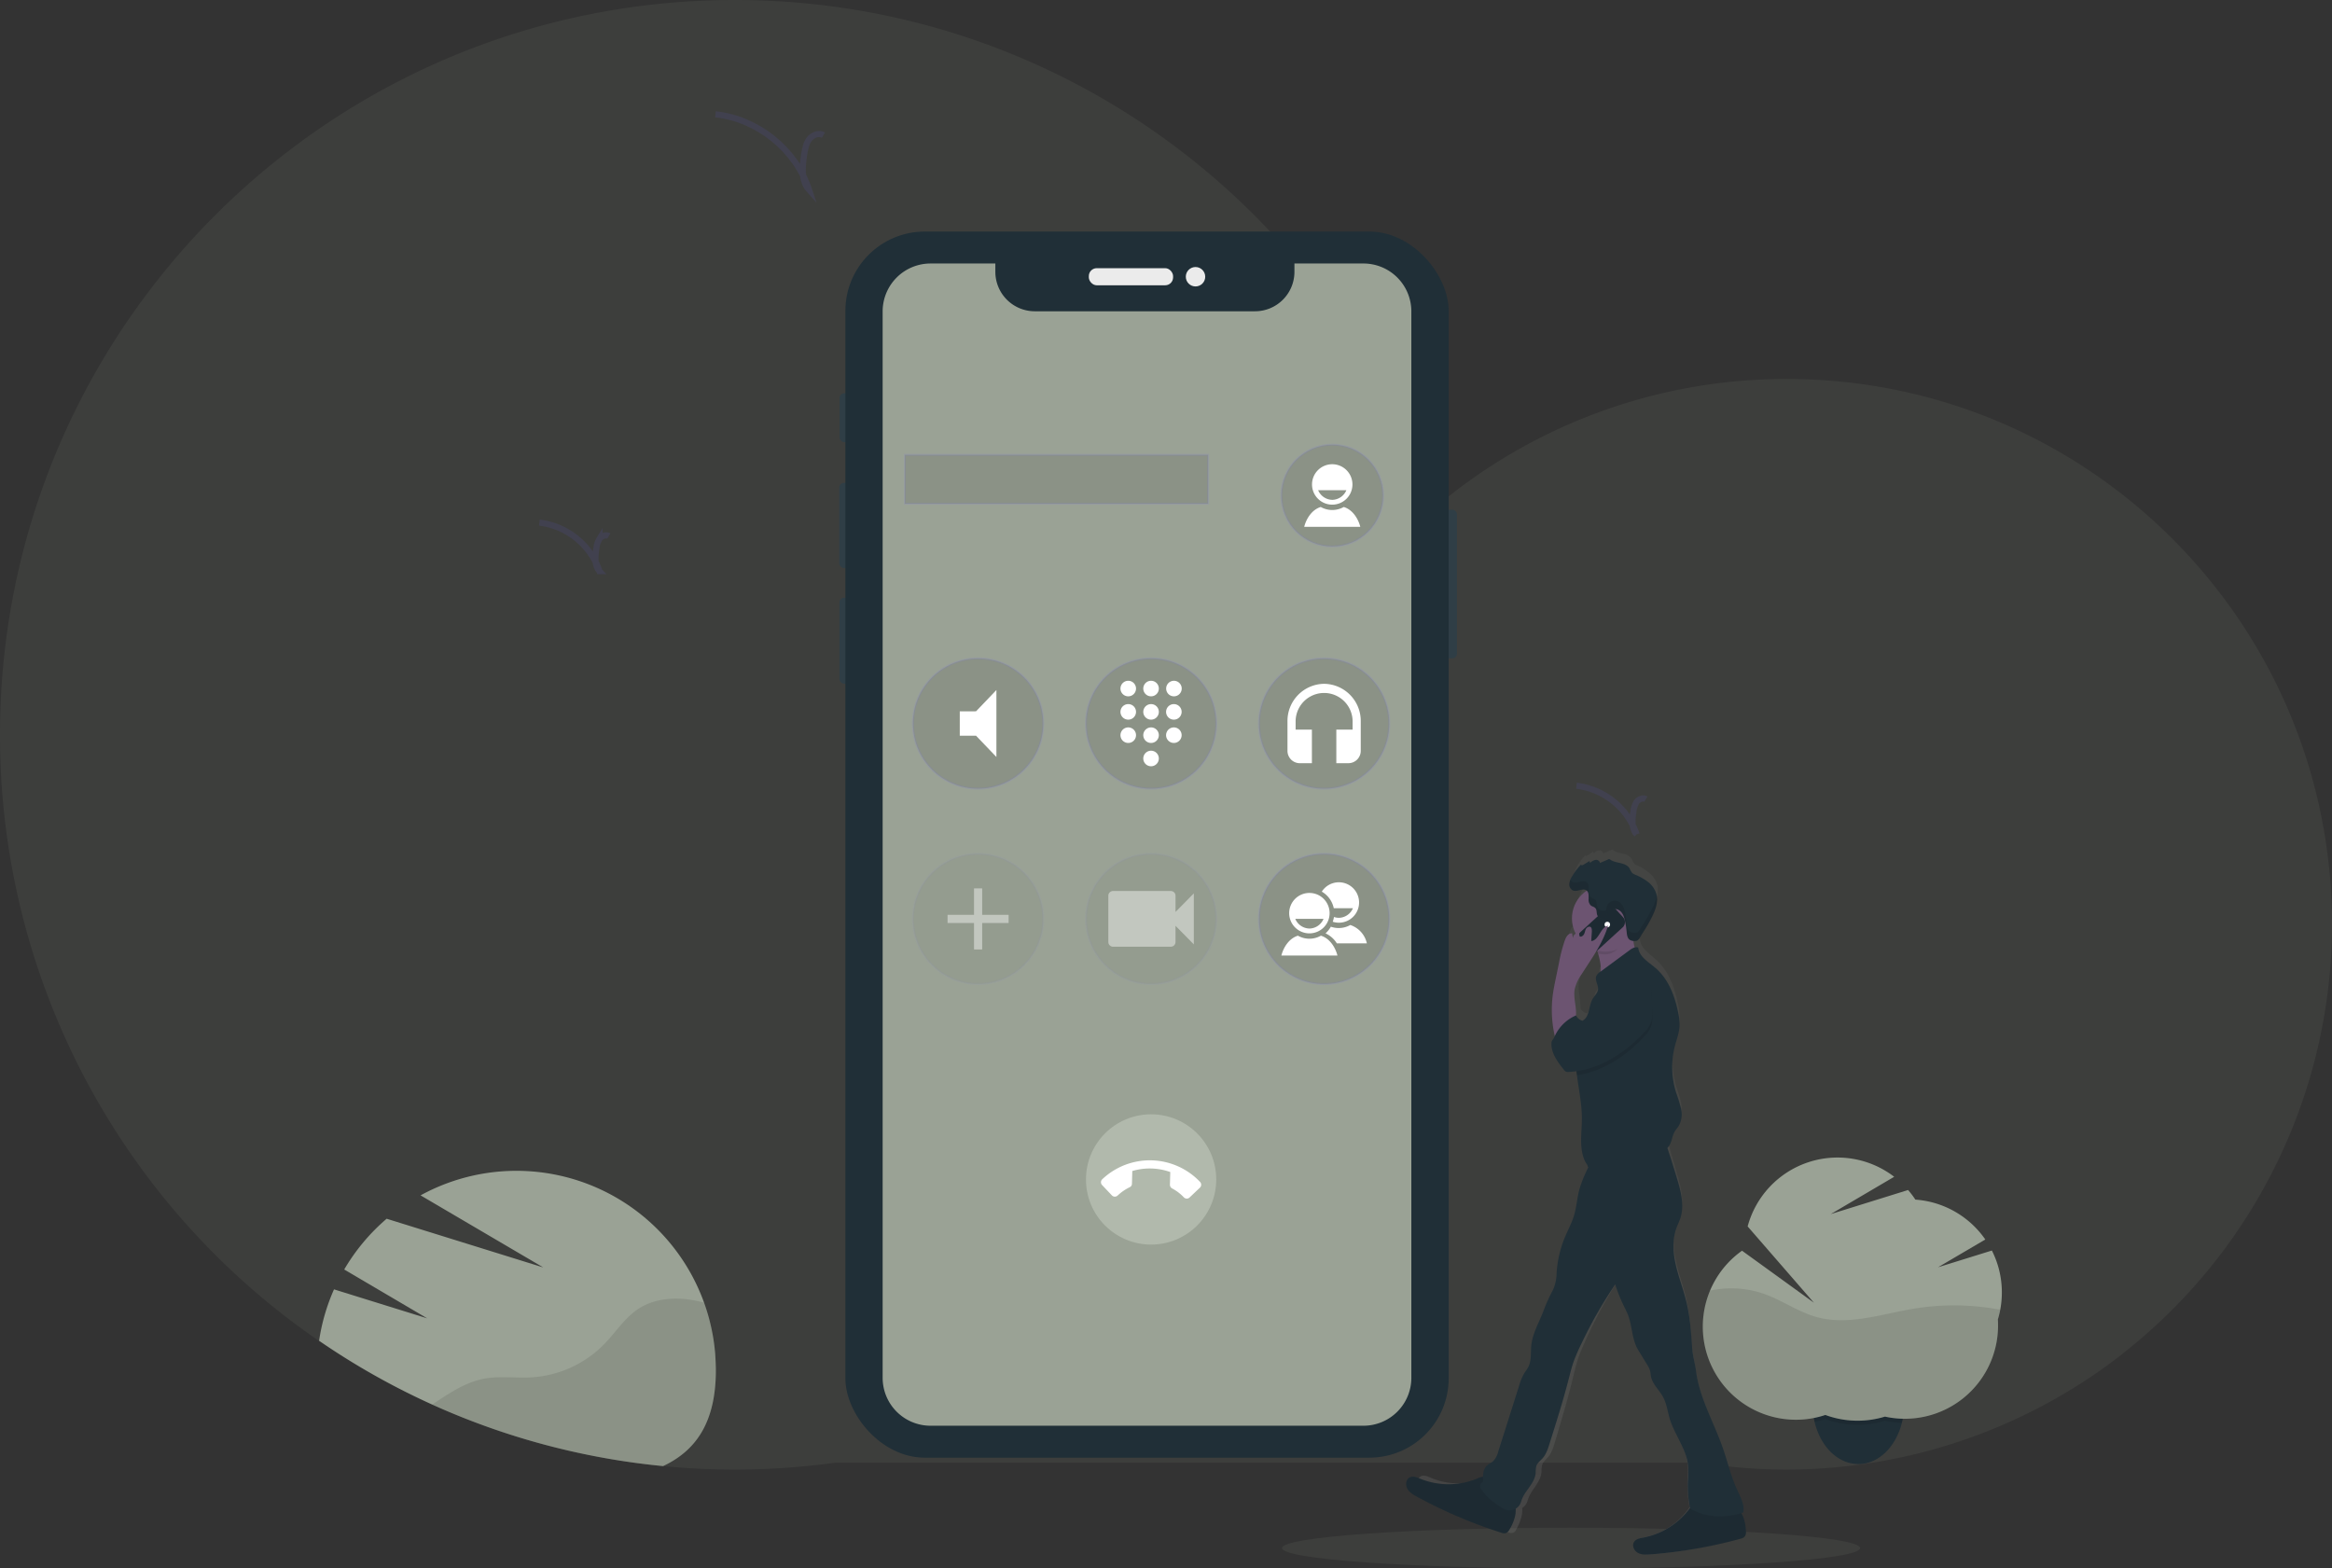<svg xmlns="http://www.w3.org/2000/svg" width="1145.7" height="770.58" viewBox="0 0 1145.7 770.58" id="svgid1" repair="1" xmlns:xlink="http://www.w3.org/1999/xlink"><rect x="0" y="0" width="1145.7" height="770.58" fill="#333333" stroke="none"/><defs><linearGradient id="MTBteHkxNDAxMDAwMDAwMDAwMHh6czgxOQ" x1="736.47" y1="828.46" x2="736.47" y2="482.14" gradientTransform="matrix(-1 0 0 1 1540 0)" gradientUnits="userSpaceOnUse"><stop offset="0" stop-color="#808080" stop-opacity=".25"></stop><stop offset=".54" stop-color="#808080" stop-opacity=".12"></stop><stop offset="1" stop-color="#808080" stop-opacity=".1"></stop></linearGradient></defs><ellipse cx="771.85" cy="760.58" rx="142" ry="10" fill="rgb(154, 162, 149)" opacity=".1" coriginal="rgb(108,99,255)" colortype="12" awdzp="12" style="fill: rgb(154, 162, 149);"></ellipse><path d="M1172.85 518.81a268.06 268.06 0 0 1-310.49 264.52h-424.71a364.06 364.06 0 0 1-49.5 3.38q-17.83 0-35.23-1.7a360.62 360.62 0 0 1-325.77-359.3c0-199.38 161.63-361 361-361 160.57 0 296.63 104.84 343.52 249.8a266.84 266.84 0 0 1 173.33-63.6c147.91 0 267.85 119.94 267.85 267.9zM1069.94 729.88a268.31 268.31 0 0 1-207.58 53.45h-424.71a364.06 364.06 0 0 1-49.5 3.38q-17.83 0-35.23-1.7a361.17 361.17 0 0 1-309-250.21c34.58-73.89 123.42-126.47 227.58-126.47 101.5 0 188.5 49.94 224.81 120.87a301.82 301.82 0 0 1 54.19-4.87c105.2 0 194.77 53.67 228.59 128.67a295.63 295.63 0 0 1 86.41-12.71c85.8.04 161.21 35.71 204.44 89.59z" transform="translate(-27.15 -64.71)" fill="rgb(154, 162, 149)" opacity=".1" coriginal="rgb(108,99,255)" colortype="12" awdzp="12" style="fill: rgb(154, 162, 149);"></path><path d="M378.85 737.94c0 25.62-9.83 39.53-25.93 47.07a359.07 359.07 0 0 1-169-61.58 97.08 97.08 0 0 1 7.33-25.25l45.79 14.24-40.78-24a98.13 98.13 0 0 1 20.85-24.94l76.93 23.92-60.27-35.4a98 98 0 0 1 139.29 52.71l.21.6c.16.45.32.9.47 1.36q.81 2.39 1.49 4.83c.17.58.33 1.16.47 1.75s.29 1.12.42 1.68.24 1 .34 1.46c.07.3.14.6.2.9.11.48.21 1 .3 1.45.14.7.28 1.41.4 2.11s.25 1.46.36 2.19.24 1.62.34 2.44.18 1.46.25 2.19c0 .23.05.45.07.68.07.64.12 1.28.17 1.92a2.11 2.11 0 0 1 0 .25q.09 1.2.15 2.4t.09 2.34a1.69 1.69 0 0 1 0 .23c.05.8.06 1.62.06 2.45z" transform="translate(-27.15 -64.71)" fill="rgb(154, 162, 149)" coriginal="rgb(108,99,255)" colortype="12" awdzp="12" style="fill: rgb(154, 162, 149);"></path><path d="M378.85 737.94c0 25.62-9.83 39.53-25.93 47.07a358.43 358.43 0 0 1-113.44-30.24l1.64-1.09c7.41-4.91 15.07-9.93 23.79-11.6 7.67-1.47 15.58-.23 23.37-.67a54.67 54.67 0 0 0 35.81-16.41c5.57-5.76 10-12.83 16.65-17.23 7.22-4.74 16.38-5.76 24.94-4.58a66.11 66.11 0 0 1 7.38 1.51l.21.6c.16.45.32.9.47 1.36q.81 2.39 1.49 4.83c.17.58.33 1.16.47 1.75s.29 1.12.42 1.68.24 1 .34 1.46c.07.3.14.6.2.9.11.48.21 1 .3 1.45.14.7.28 1.41.4 2.11s.25 1.46.36 2.19.24 1.62.34 2.44.18 1.46.25 2.19c0 .23.05.45.07.68.07.64.12 1.28.17 1.92a2.11 2.11 0 0 1 0 .25q.09 1.2.15 2.4t.09 2.34a1.69 1.69 0 0 1 0 .23c.05.81.06 1.63.06 2.46z" transform="translate(-27.15 -64.71)" opacity=".1"></path><path d="M962.65 754.57a37 37 0 0 1-.8 7.76c-.1.48-.21.95-.32 1.41-2.84 11.39-10.85 19.72-20.41 20.25h-1c-10.11 0-18.66-8.72-21.48-20.73-.08-.32-.15-.64-.22-1a37 37 0 0 1-.8-7.76c0-16.27 10.07-29.45 22.5-29.45s22.53 13.25 22.53 29.52z" transform="translate(-27.15 -64.71)" fill="rgb(32, 47, 55)" coriginal="rgb(63,61,86)" colortype="30" awdzp="30" style="fill: rgb(32, 47, 55);"></path><path d="M962.65 754.57a37 37 0 0 1-.8 7.76c-.1.48-.21.95-.32 1.41h-1a45.76 45.76 0 0 1-7.36-1 44.92 44.92 0 0 1-6.56 1.5 45.87 45.87 0 0 1-5.14.48h-1.74a46.41 46.41 0 0 1-6.16-.41 45.17 45.17 0 0 1-9.67-2.4 45.56 45.56 0 0 1-5.22 1.4c-.08-.32-.15-.64-.22-1a37 37 0 0 1-.8-7.76c0-16.27 10.07-29.45 22.5-29.45s22.49 13.2 22.49 29.47z" transform="translate(-27.15 -64.71)" opacity=".1"></path><path d="M1010.65 699.71a45.54 45.54 0 0 0-4.9-20.61l-26.46 8.23 23.23-13.65a45.71 45.71 0 0 0-34.36-19.59 45.65 45.65 0 0 0-3.57-4.72l-38 11.83 31.17-18.33a45.73 45.73 0 0 0-72 24.39l32.55 37.47-35.31-25.54a45.74 45.74 0 0 0 40.93 80.7 45.92 45.92 0 0 0 29.28.81 45.78 45.78 0 0 0 55.57-44.7c0-1 0-2-.1-3a45.63 45.63 0 0 0 1.97-13.29z" transform="translate(-27.15 -64.71)" fill="rgb(154, 162, 149)" coriginal="rgb(108,99,255)" colortype="12" awdzp="12" style="fill: rgb(154, 162, 149);"></path><path d="M1009.86 708.19a121.9 121.9 0 0 0-42.34-.54c-15.89 2.63-32.13 8.41-47.67 4.19-9.12-2.48-17-8.22-25.91-11.41a49.18 49.18 0 0 0-26.75-1.6 45.76 45.76 0 0 0 56.69 61.06 45.92 45.92 0 0 0 29.28.81 45.78 45.78 0 0 0 55.62-44.7c0-1 0-2-.1-3a45.19 45.19 0 0 0 1.18-4.81z" transform="translate(-27.15 -64.71)" opacity=".1"></path><rect x="706.95" y="250.42" width="8.86" height="73.02" rx="2.29" fill="rgb(47, 62, 70)" coriginal="rgb(58,55,104)" colortype="27" awdzp="27" style="fill: rgb(47, 62, 70);"></rect><rect x="412.51" y="193.21" width="4.97" height="24.04" rx="2.29" fill="rgb(47, 62, 70)" coriginal="rgb(58,55,104)" colortype="27" awdzp="27" style="fill: rgb(47, 62, 70);"></rect><rect x="412.33" y="237.23" width="5.6" height="41.84" rx="2.29" fill="rgb(47, 62, 70)" coriginal="rgb(58,55,104)" colortype="27" awdzp="27" style="fill: rgb(47, 62, 70);"></rect><rect x="412.42" y="293.71" width="5.33" height="42.2" rx="2.29" fill="rgb(47, 62, 70)" coriginal="rgb(58,55,104)" colortype="27" awdzp="27" style="fill: rgb(47, 62, 70);"></rect><rect x="415.33" y="113.77" width="296.4" height="602.39" rx="38.99" fill="rgb(32, 47, 55)" coriginal="rgb(63,61,86)" colortype="30" awdzp="30" style="fill: rgb(32, 47, 55);"></rect><rect x="534.94" y="131.76" width="41.39" height="8.4" rx="3.87" fill="rgb(235, 235, 235)" coriginal="rgb(230,232,236)" colortype="4" awdzp="4" style="fill: rgb(235, 235, 235);"></rect><circle cx="587.35" cy="135.96" r="4.77" fill="rgb(235, 235, 235)" coriginal="rgb(230,232,236)" colortype="4" awdzp="4" style="fill: rgb(235, 235, 235);"></circle><path d="M697 194.17h-33.9v4.09a19.38 19.38 0 0 1-19.38 19.38h-108.18a19.38 19.38 0 0 1-19.38-19.38v-4.09h-31.84a23.53 23.53 0 0 0-23.53 23.54v523.93a23.53 23.53 0 0 0 23.53 23.54h212.68a23.54 23.54 0 0 0 23.54-23.54v-523.93a23.54 23.54 0 0 0-23.54-23.54z" transform="translate(-27.15 -64.71)" fill="rgb(154, 162, 149)" coriginal="rgb(108,99,255)" colortype="12" awdzp="12" style="fill: rgb(154, 162, 149);"></path><path stroke="#6c63ff" stroke-miterlimit="10" opacity=".1" d="M444.53 223.47h149v24h-149z"></path><circle cx="480.53" cy="355.47" r="32" stroke="#6c63ff" stroke-miterlimit="10" opacity=".1"></circle><path d="M471.53 349.47v12h8l10 10.45v-32.91l-10 10.46z" fill="rgb(255, 255, 255)" coriginal="rgb(255,255,255)" colortype="0" awdzp="0" style="fill: rgb(255, 255, 255);"></path><circle cx="565.53" cy="355.47" r="32" stroke="#6c63ff" stroke-miterlimit="10" opacity=".1"></circle><path d="M592.68 433.54a3.82 3.82 0 1 0 3.8 3.82 3.82 3.82 0 0 0-3.8-3.82zm-11.2-34.36a3.82 3.82 0 1 0 3.79 3.82 3.82 3.82 0 0 0-3.79-3.82zm0 11.46a3.82 3.82 0 1 0 3.79 3.81 3.81 3.81 0 0 0-3.79-3.81zm0 11.45a3.82 3.82 0 1 0 3.79 3.82 3.82 3.82 0 0 0-3.79-3.82zm22.4-15.27a3.82 3.82 0 1 0-3.8-3.82 3.81 3.81 0 0 0 3.8 3.82zm-11.2 15.27a3.82 3.82 0 1 0 3.8 3.82 3.82 3.82 0 0 0-3.8-3.82zm11.2 0a3.82 3.82 0 1 0 3.8 3.82 3.82 3.82 0 0 0-3.8-3.82zm0-11.45a3.82 3.82 0 1 0 3.8 3.81 3.81 3.81 0 0 0-3.8-3.81zm-11.2 0a3.82 3.82 0 1 0 3.8 3.81 3.81 3.81 0 0 0-3.8-3.81zm0-11.46a3.82 3.82 0 1 0 3.8 3.82 3.82 3.82 0 0 0-3.8-3.82z" transform="translate(-27.15 -64.71)" fill="rgb(255, 255, 255)" coriginal="rgb(255,255,255)" colortype="0" awdzp="0" style="fill: rgb(255, 255, 255);"></path><g opacity=".4"><circle cx="480.53" cy="451.47" r="32" stroke="#6c63ff" stroke-miterlimit="10" opacity=".1"></circle><path d="M495.53 453.47h-13v13h-4v-13h-13v-4h13v-13h4v13h13z" fill="rgb(255, 255, 255)" coriginal="rgb(255,255,255)" colortype="0" awdzp="0" style="fill: rgb(255, 255, 255);"></path></g><circle cx="650.53" cy="355.47" r="32" stroke="#6c63ff" stroke-miterlimit="10" opacity=".1"></circle><path d="M677.68 400.67a18.24 18.24 0 0 0-18 18.48v14.37a6.08 6.08 0 0 0 6 6.16h6v-16.51h-8v-4a14 14 0 1 1 28 0v4h-8v16.5h6a6.07 6.07 0 0 0 6-6.16v-14.36a18.24 18.24 0 0 0-18-18.48z" transform="translate(-27.15 -64.71)" fill="rgb(255, 255, 255)" coriginal="rgb(255,255,255)" colortype="0" awdzp="0" style="fill: rgb(255, 255, 255);"></path><g opacity=".4"><circle cx="565.53" cy="451.47" r="32" stroke="#6c63ff" stroke-miterlimit="10" opacity=".1"></circle><path d="M604.68 512.75v-8a2.31 2.31 0 0 0-2.34-2.28h-28.34a2.31 2.31 0 0 0-2.33 2.28v22.81a2.32 2.32 0 0 0 2.33 2.28h28.33a2.32 2.32 0 0 0 2.34-2.28v-8l9 9.12v-25.05z" transform="translate(-27.15 -64.71)" fill="rgb(255, 255, 255)" coriginal="rgb(255,255,255)" colortype="0" awdzp="0" style="fill: rgb(255, 255, 255);"></path></g><circle cx="650.53" cy="451.47" r="32" stroke="#6c63ff" stroke-miterlimit="10" opacity=".1"></circle><path d="M676.1 524.42a11.44 11.44 0 0 1-11.29 0c-4.42 1.35-7.13 5.82-8.13 9.75h27.55c-1-3.93-3.7-8.4-8.13-9.75zm-5.64-21a9.93 9.93 0 1 0 9.92 9.92 9.92 9.92 0 0 0-9.92-9.92zm0 17.48a7.66 7.66 0 0 1-6.94-4.74h13.87a7.66 7.66 0 0 1-6.93 4.75zM683.92 528.17h14.76a12.28 12.28 0 0 0-8.13-9 11.47 11.47 0 0 1-5.65 1.49 11.25 11.25 0 0 1-3.9-.66 13.47 13.47 0 0 1-2.62 3.28 12.77 12.77 0 0 1 5.54 4.89zm-1.5-17.25h9.42a7.66 7.66 0 0 1-6.94 4.72 7.26 7.26 0 0 1-2.38-.42 12 12 0 0 1-.61 2.35 9.93 9.93 0 1 0 3-19.39 9.94 9.94 0 0 0-8.37 4.6 12.25 12.25 0 0 1 5.88 8.14z" transform="translate(-27.15 -64.71)" fill="rgb(255, 255, 255)" coriginal="rgb(255,255,255)" colortype="0" awdzp="0" style="fill: rgb(255, 255, 255);"></path><circle cx="565.53" cy="579.47" r="32" fill="rgb(177, 185, 172)" coriginal="rgb(255,111,97)" colortype="11" awdzp="11" style="fill: rgb(177, 185, 172);"></circle><path d="M576.25 652.08a23.61 23.61 0 0 1 5.91-4.08 1.87 1.87 0 0 0 1.11-1.74l.17-6.22a30.06 30.06 0 0 1 18.66.5l-.17 6.22a2.07 2.07 0 0 0 1 1.8 21.9 21.9 0 0 1 5.82 4.4 2 2 0 0 0 2.83.08l5.08-4.82a2 2 0 0 0 .08-2.82 34 34 0 0 0-48.07-1.3 2 2 0 0 0-.07 2.83l4.81 5.08a2 2 0 0 0 2.83.07z" transform="translate(-27.15 -64.71)" fill="rgb(255, 255, 255)" coriginal="rgb(255,255,255)" colortype="0" awdzp="0" style="fill: rgb(255, 255, 255);"></path><circle cx="654.53" cy="243.47" r="25" stroke="#6c63ff" stroke-miterlimit="10" opacity=".1"></circle><path d="M687.33 313.79a11.46 11.46 0 0 1-11.3 0c-4.42 1.35-7.13 5.82-8.13 9.76h27.56c-1-3.94-3.71-8.41-8.13-9.76zm-5.65-21a9.93 9.93 0 1 0 9.92 9.93 9.94 9.94 0 0 0-9.92-9.93zm0 17.49a7.68 7.68 0 0 1-6.94-4.74h13.88a7.7 7.7 0 0 1-6.94 4.75z" transform="translate(-27.15 -64.71)" fill="rgb(255, 255, 255)" coriginal="rgb(255,255,255)" colortype="0" awdzp="0" style="fill: rgb(255, 255, 255);"></path><path d="M404.58 66.39c-2.33-1.35-5.48-.06-7.08 2.11s-2 5-2.45 7.63c-.89 5.91-1.54 12.7 2.45 17.16-6.52-19.77-25.27-34.92-46-37.13" stroke="#6c63ff" stroke-miterlimit="10" stroke-width="3" opacity=".1" fill="none"></path><path d="M835.76 457.35c-1.5-.87-3.52 0-4.55 1.36a10.83 10.83 0 0 0-1.58 4.9c-.57 3.81-1 8.17 1.58 11a35.86 35.86 0 0 0-29.55-23.87M326.26 328.07c-1.5-.86-3.52 0-4.55 1.36a10.83 10.83 0 0 0-1.58 4.91c-.57 3.8-1 8.16 1.58 11a35.88 35.88 0 0 0-29.55-23.87" transform="translate(-27.15 -64.71)" stroke="#6c63ff" stroke-miterlimit="10" stroke-width="3" opacity=".1" fill="none"></path><path d="M724 795.68c1 1.89 2.88 3.05 4.69 4.08a222.68 222.68 0 0 0 39.56 17.81 2.64 2.64 0 0 0 3.84-1.49c1.58-2.66 3.31-7 2.9-10.51a5.86 5.86 0 0 0 2.63-3.52 17.5 17.5 0 0 1 2.44-5c1.87-2.82 4.13-5.65 4.43-9.08a15.67 15.67 0 0 1 .35-3.64c.53-1.58 1.94-2.62 3-3.88 1.65-2 2.44-4.58 3.19-7.09 3.12-10.43 6.24-20.86 8.84-31.45.84-3.43 1.62-6.87 2.77-10.2 1-2.92 2.28-5.72 3.55-8.52a226.25 226.25 0 0 1 15.81-29.32 78.48 78.48 0 0 0 3.39 9.24c.68 1.55 1.41 3.08 2.1 4.63 2.61 5.84 2.14 13.34 5.35 18.83q2 3.38 3.94 6.75a13.59 13.59 0 0 1 1.69 3.57c.21.88.23 1.8.38 2.69.68 4 3.93 6.82 5.73 10.39 1.65 3.26 2 7 3 10.59 2.37 8.3 8.19 15.51 8.78 24.16a62.39 62.39 0 0 1-.17 7 59.36 59.36 0 0 0 .81 12.18 4.68 4.68 0 0 0 .32 1.18 35.34 35.34 0 0 1-22 14.86c-1.7.34-3.65.7-4.54 2.26-1.07 1.86.14 4.42 2 5.42s4 .9 6 .72a217.9 217.9 0 0 0 42.37-7.82 3.61 3.61 0 0 0 1.84-1 3.71 3.71 0 0 0 .61-2.49 21 21 0 0 0-2.2-9.31l1-.35c.56-4-1.5-7.87-3.1-11.58-2.78-6.47-4.3-13.46-6.5-20.19-4.24-13-11.09-25.13-12.74-38.73-.45-3.74-1.57-7.54-1.81-11.3-.48-7.66-1-15.36-2.67-22.82-1.4-6.14-3.61-12-5-18.21s-1.84-12.74.2-18.68c.58-1.7 1.36-3.31 1.89-5 2-6.61.09-13.77-1.85-20.41q-.92-3.15-1.82-6.28c-.81-2.75-1.61-5.51-2.49-8.24l.35-.35c1.76-2 1.74-5.06 3-7.45.62-1.23 1.56-2.24 2.22-3.44a12.6 12.6 0 0 0 .91-8.34c-.53-2.8-1.59-5.46-2.39-8.19a44.52 44.52 0 0 1-.48-23c.81-3.23 2-6.4 2.17-9.73a28.38 28.38 0 0 0-.61-6.63c-1.55-8.4-4.59-16.92-10.76-22.47-3.29-3-7.74-5.63-8.09-10.19a2.55 2.55 0 0 0-1.66-.06 17.84 17.84 0 0 1-.56-3.17h.05a4.09 4.09 0 0 0 .92 0 1.83 1.83 0 0 0 .74-.21 2.11 2.11 0 0 0 .36-.27 6.51 6.51 0 0 0 1-1.33l1.09-1.91s.81-1.3 1.2-2q1.75-3 3.25-6.1v-.08l.28-.58.12-.27.18-.41c0-.1.09-.21.13-.31l.16-.38.14-.33.14-.37a3.42 3.42 0 0 0 .13-.34l.13-.36.13-.35.11-.36.12-.36c0-.12.06-.23.1-.35l.1-.37.09-.35.09-.38c0-.11 0-.22.07-.34s0-.26.07-.39v-.33l.06-.39v-3.1a7.93 7.93 0 0 0-.23-1.16 11.93 11.93 0 0 0-3.92-5.93 24.55 24.55 0 0 0-6-3.61 4.38 4.38 0 0 1-1.42-.89 11.12 11.12 0 0 1-1.19-2.24c-.88-1.54-2.64-2.23-4.29-2.64s-3.42-.67-4.8-1.72a1.27 1.27 0 0 0-.42-.24 1.09 1.09 0 0 0-.61.13l-3.85 1.71a1.83 1.83 0 0 0-2.12-1.51 5.13 5.13 0 0 0-2.49 1.43.93.93 0 0 1-.23-.92l-3 2c-.37.24-1.05.3-1-.16a31.28 31.28 0 0 0-4.31 6 12.88 12.88 0 0 0-.94 2.07c0 .15-.09.3-.13.45a.29.29 0 0 0 0 .09l-.08.41a.5.5 0 0 0 0 .12v.52a5.49 5.49 0 0 0 0 .58 3.19 3.19 0 0 0 1.73 2.66 3.08 3.08 0 0 0 1.2.19 15.48 15.48 0 0 0 2.54-.52 5.86 5.86 0 0 1 .82-.14 2.56 2.56 0 0 1 .39 0 2.21 2.21 0 0 1 1.44.49l.06.06a16.83 16.83 0 0 0-7 13.79 17.34 17.34 0 0 0 1.76 7.64 2.43 2.43 0 0 0-1.25 2.26 7.68 7.68 0 0 1-.41-2.38c-1.64-.33-2.83 1.59-3.42 3.24a80.53 80.53 0 0 0-2.81 11.41c-.51 2.57-1 5.14-1.52 7.71s-1 5.33-1.38 8a61 61 0 0 0 .93 20.79l-.28.67c-.3.8-1.15 1.48-1.25 2.33-.54 5.09 2.68 9.68 5.72 13.67a3 3 0 0 0 1 1 2.7 2.7 0 0 0 1.41.18 36.07 36.07 0 0 0 3.62-.36c.07.68.15 1.35.23 2 .86 7.18 2.33 14.36 2.32 21.59s-1.38 14.56 1.39 21c.46 1.1 1.35 2 1.44 3.14h.17a65.29 65.29 0 0 0-4.14 10.74c-1.1 4.34-1.33 8.9-2.56 13.2-1.05 3.65-2.8 7-4.21 10.56a58 58 0 0 0-4 18.11 22.63 22.63 0 0 1-1.7 8.31 84.53 84.53 0 0 0-4.24 9.77c-2 5.94-5.37 11.57-6 17.86-.35 3.56.16 7.36-1.33 10.58-.58 1.26-1.44 2.35-2.12 3.54a28.61 28.61 0 0 0-2.31 6l-9.9 32.83a10.72 10.72 0 0 1-2.42 4.87c-.92.88-2.13 1.36-3 2.27-1.4 1.42-1.75 3.5-1.76 5.62a11.8 11.8 0 0 0-3.06 1 33.71 33.71 0 0 1-26.49 0c-1.6-.69-3.42-1.51-5-.72-1.85.96-2.15 3.75-1.15 5.64zm78.87-248.68a21.55 21.55 0 0 1 3.28-7.59c2.24-3.69 4.6-7.34 6.74-11.11l.61-.59c.17.48.33 1 .48 1.45a34.91 34.91 0 0 1 .89 3.9 18.79 18.79 0 0 1 .28 5l-.14.11a5.33 5.33 0 0 0-1.89 2.11 4.25 4.25 0 0 0 0 2.64l-.09.1.1-.07c.35 1.38 1 2.8.79 4.2-.23 1.69-1.59 2.92-2.44 4.37-2 3.49-1.36 8.79-4.65 10.93l-.06.14a4.74 4.74 0 0 1-3.23-2.66c.26-4.27-1.34-8.65-.67-12.93z" transform="translate(-27.15 -64.71)" fill="url(#MTBteHkxNDAxMDAwMDAwMDAwMHh6czgxOQ)"></path><path d="M884.91 817.22a3.47 3.47 0 0 1-.63 2.45 3.89 3.89 0 0 1-1.92 1 238.61 238.61 0 0 1-44.14 7.72c-2.14.16-4.4.28-6.29-.71s-3.15-3.52-2-5.35c.93-1.54 3-1.9 4.73-2.23a37 37 0 0 0 23.16-15 10.74 10.74 0 0 1 2.52-2.92c1.92-1.31 4.47-1 6.74-.55 4 .82 9.31 1.79 12.92 3.75s4.85 8.01 4.91 11.84z" transform="translate(-27.15 -64.71)" fill="rgb(32, 47, 55)" coriginal="rgb(63,61,86)" colortype="30" awdzp="30" style="fill: rgb(32, 47, 55);"></path><path d="M884.91 817.22a3.47 3.47 0 0 1-.63 2.45 3.89 3.89 0 0 1-1.92 1 238.61 238.61 0 0 1-44.14 7.72c-2.14.16-4.4.28-6.29-.71s-3.15-3.52-2-5.35c.93-1.54 3-1.9 4.73-2.23a37 37 0 0 0 23.16-15 10.74 10.74 0 0 1 2.52-2.92c1.92-1.31 4.47-1 6.74-.55 4 .82 9.31 1.79 12.92 3.75s4.85 8.01 4.91 11.84z" transform="translate(-27.15 -64.71)" opacity=".1"></path><path d="M768.7 816.25a3.55 3.55 0 0 1-1.87 1.72 3.83 3.83 0 0 1-2.13-.25 238.82 238.82 0 0 1-41.22-17.57c-1.88-1-3.84-2.16-4.89-4s-.73-4.67 1.2-5.6c1.62-.78 3.52 0 5.18.71a36.9 36.9 0 0 0 27.6 0 10.69 10.69 0 0 1 3.71-1.08c2.31-.05 4.3 1.58 6 3.21 2.92 2.87 6.83 6.58 8.79 10.18s-.34 9.43-2.37 12.68z" transform="translate(-27.15 -64.71)" fill="rgb(32, 47, 55)" coriginal="rgb(63,61,86)" colortype="30" awdzp="30" style="fill: rgb(32, 47, 55);"></path><path d="M768.7 816.25a3.55 3.55 0 0 1-1.87 1.72 3.83 3.83 0 0 1-2.13-.25 238.82 238.82 0 0 1-41.22-17.57c-1.88-1-3.84-2.16-4.89-4s-.73-4.67 1.2-5.6c1.62-.78 3.52 0 5.18.71a36.9 36.9 0 0 0 27.6 0 10.69 10.69 0 0 1 3.71-1.08c2.31-.05 4.3 1.58 6 3.21 2.92 2.87 6.83 6.58 8.79 10.18s-.34 9.43-2.37 12.68z" transform="translate(-27.15 -64.71)" opacity=".1"></path><path d="M844.92 624.75c1.49 4 2.74 8 4 12l1.9 6.2c2 6.55 4 13.61 1.93 20.14-.55 1.69-1.36 3.28-2 5-2.12 5.86-1.63 12.37-.21 18.44s3.72 11.9 5.18 18c1.77 7.36 2.28 15 2.78 22.51.25 3.71 1.41 7.46 1.89 11.15 1.72 13.41 8.85 25.43 13.27 38.21 2.29 6.63 3.87 13.52 6.78 19.91 1.66 3.66 3.81 7.45 3.23 11.42-8.13 2.88-17.14 2.83-24.8-1.12a2.54 2.54 0 0 1-1.68-2.33 55.19 55.19 0 0 1-.8-12 58.54 58.54 0 0 0 .17-6.88c-.61-8.53-6.68-15.64-9.14-23.84-1-3.49-1.46-7.22-3.18-10.44-1.88-3.52-5.26-6.33-6-10.25-.16-.88-.18-1.78-.39-2.65a13.28 13.28 0 0 0-1.77-3.53l-4.08-6.69c-3.35-5.42-2.86-12.82-5.57-18.58-.72-1.53-1.49-3-2.2-4.56a76.37 76.37 0 0 1-3.53-9.12 218.24 218.24 0 0 0-16.5 28.89 89.74 89.74 0 0 0-3.7 8.41c-1.2 3.28-2 6.68-2.89 10.06-2.7 10.45-6 20.74-9.21 31-.78 2.48-1.61 5-3.32 7-1.1 1.24-2.56 2.26-3.12 3.83a14.71 14.71 0 0 0-.36 3.58c-.32 3.39-2.67 6.18-4.62 9a16.89 16.89 0 0 0-2.54 5 5.86 5.86 0 0 1-8 3.75h-.08a17.58 17.58 0 0 1-2.28-1.36 42.13 42.13 0 0 1-5.37-4 31 31 0 0 1-4-4.72 2.28 2.28 0 0 1 1.14-3.46c-.21-2.78-.27-5.95 1.73-7.87.93-.9 2.19-1.38 3.15-2.24a10.4 10.4 0 0 0 2.52-4.8q5.12-16.12 10.22-32.24a27.41 27.41 0 0 1 2.41-5.94c.71-1.18 1.6-2.25 2.21-3.49 1.55-3.18 1-6.92 1.38-10.44.65-6.21 4.13-11.75 6.24-17.61a81.55 81.55 0 0 1 4.42-9.65 21.16 21.16 0 0 0 1.77-8.19 54.69 54.69 0 0 1 4.16-17.87c1.46-3.48 3.29-6.81 4.38-10.42 1.29-4.24 1.52-8.74 2.68-13a62.48 62.48 0 0 1 4.33-10.64c1.45-3 2.94-6.07 5.33-8.4 3.92-3.82 9.69-5.07 15.16-5.24s11.53.64 16.98.07z" transform="translate(-27.15 -64.71)" fill="rgb(32, 47, 55)" coriginal="rgb(63,61,86)" colortype="30" awdzp="30" style="fill: rgb(32, 47, 55);"></path><path d="M811.35 546.87q10.56-6.24 20.89-12.88a13.27 13.27 0 0 1-2.61-7.67v-.33c-.1-2.69.92-5-2.47-4.65a64.36 64.36 0 0 0-9.63 2c-.9.23-8.7 3.1-9 2.81a19.2 19.2 0 0 1 3.77 7.06 34.24 34.24 0 0 1 .93 3.85c.68 3.44.71 7.48-1.88 9.81z" transform="translate(-27.15 -64.71)" fill="rgb(108, 84, 113)" coriginal="rgb(160,97,106)" colortype="18" awdzp="18" style="fill: rgb(108, 84, 113);"></path><path d="M801.9 593c.9 7.08 2.43 14.17 2.42 21.29s-1.44 14.37 1.45 20.75c.48 1.08 1.4 1.92 1.5 3.1 4 .69 7.9-1.18 11.71-2.53a47.57 47.57 0 0 1 10.8-2.42c3-.3 6.08-.32 9.06-.89a14.1 14.1 0 0 0 7.83-4c1.83-2 1.81-5 3.09-7.35.65-1.21 1.63-2.2 2.32-3.39a11.89 11.89 0 0 0 .94-8.23 83.59 83.59 0 0 0-2.49-8.08 41.53 41.53 0 0 1-.5-22.68c.84-3.19 2.06-6.32 2.26-9.61a26.73 26.73 0 0 0-.63-6.54c-1.62-8.28-4.79-16.69-11.21-22.16-3.43-2.93-8.07-5.56-8.43-10-1.48-.58-3.07.41-4.34 1.35l-14.26 10.51a5.34 5.34 0 0 0-2 2.09c-.89 2.13 1.16 4.47.83 6.77-.24 1.67-1.66 2.88-2.54 4.32-2.1 3.43-1.42 8.66-4.85 10.77-.31.64-.6 1.3-.86 2a48.64 48.64 0 0 0-2.45 10.8 56.2 56.2 0 0 0 .35 14.13z" transform="translate(-27.15 -64.71)" fill="rgb(32, 47, 55)" coriginal="rgb(63,61,86)" colortype="30" awdzp="30" style="fill: rgb(32, 47, 55);"></path><path d="M808.57 526.17a19.2 19.2 0 0 1 3.77 7.06 15.81 15.81 0 0 0 3.46.38c5.82 0 9.72-6.67 12.61-11.25-.09-2.69 2.14-1.35-1.25-1a64.36 64.36 0 0 0-9.63 2c-.9.23-8.7 3.1-8.96 2.81z" transform="translate(-27.15 -64.71)" opacity=".1"></path><circle cx="788.65" cy="451.17" r="16.36" fill="rgb(108, 84, 113)" coriginal="rgb(160,97,106)" colortype="18" awdzp="18" style="fill: rgb(108, 84, 113);"></circle><rect x="807.92" y="509.55" width="12.27" height="23.86" rx="3.33" transform="translate(950.5 1409.59) rotate(-132.39)" fill="rgb(32, 47, 55)" coriginal="rgb(63,61,86)" colortype="30" awdzp="30" style="fill: rgb(32, 47, 55);"></rect><rect x="807.92" y="509.55" width="12.27" height="23.86" rx="3.33" transform="translate(950.5 1409.59) rotate(-132.39)" opacity=".1"></rect><circle cx="789.67" cy="454.24" r="1.36" fill="rgb(255, 255, 255)" coriginal="rgb(255,255,255)" colortype="0" awdzp="0" style="fill: rgb(255, 255, 255);"></circle><path d="M801.9 593c12.62-1.86 24.08-9.44 32.85-18.84a14.94 14.94 0 0 0 3.71-5.55 16.76 16.76 0 0 0 .45-5.39l-.21-7.22c-.09-3.16-.22-6.44-1.75-9.2s-4.94-4.75-7.88-3.6c-7.73 3-12.76 9.86-17.18 16.88a71.9 71.9 0 0 1-4.13 6.35c-.75.95-1.77 1.92-3 1.79a2.26 2.26 0 0 1-.75-.2 48.64 48.64 0 0 0-2.45 10.8 56.2 56.2 0 0 0 .34 14.18z" transform="translate(-27.15 -64.71)" opacity=".1"></path><path d="M800.77 550.84a20.74 20.74 0 0 1 3.42-7.5c4.89-7.65 10.39-15.12 13-23.83-3.81.69-4.41 7.25-8.27 7.54l.3-4.73c0-.8 0-1.77-.65-2.19s-1.81.13-2.24.92-.52 1.75-.92 2.56-1.34 1.53-2.17 1.17l-.34-1.57a2.4 2.4 0 0 0-2.89 2.44 7.24 7.24 0 0 1-.43-2.35c-1.71-.32-2.95 1.57-3.56 3.2a75.93 75.93 0 0 0-2.94 11.25l-1.57 7.61c-.55 2.63-1.09 5.26-1.45 7.91a57.3 57.3 0 0 0 1.1 21.08 68 68 0 0 0 6.09-3.81c1.51-1.28 3.2-2.73 3.77-4.68 1.41-4.92-1.08-10.07-.25-15.02z" transform="translate(-27.15 -64.71)" fill="rgb(108, 84, 113)" coriginal="rgb(160,97,106)" colortype="18" awdzp="18" style="fill: rgb(108, 84, 113);"></path><path d="M829.07 541.16c2.94-1.15 6.35.84 7.88 3.6s1.66 6 1.75 9.2l.2 7.24a16.51 16.51 0 0 1-.44 5.39 15.12 15.12 0 0 1-3.7 5.55c-9.7 10.39-22.67 18.54-36.87 19.23a2.94 2.94 0 0 1-1.47-.18 3.2 3.2 0 0 1-1-1c-3.17-3.94-6.52-8.47-6-13.49.09-.84 1-1.52 1.3-2.3a20.29 20.29 0 0 1 9.83-10.4l.86-.4a5 5 0 0 0 3.37 2.64c1.2.12 2.23-.84 3-1.79a72.06 72.06 0 0 0 4.13-6.36c4.4-7.09 9.44-13.92 17.16-16.93zM828.06 526.58c-1.39-.72-1.61-2.57-1.75-4.13a40.94 40.94 0 0 0-.83-5.4c-.43-2-1.14-4.06-2.84-5.12a4.15 4.15 0 0 0-6.31 3.09 1.41 1.41 0 0 1-.28.93 1 1 0 0 1-.48.25 3.23 3.23 0 0 1-3.79-2.14c-.29-1-.07-2.29-.78-3.11s-1.55-.8-2.24-1.34a3.89 3.89 0 0 1-1.13-3.2c0-1.49.2-3.27-1-4.19-1.81-1.41-4.53.83-6.66 0a3.27 3.27 0 0 1-1.83-3.19 7.92 7.92 0 0 1 1.3-3.66 30.72 30.72 0 0 1 4.49-5.91c0 .44.69.39 1.07.15l3.16-1.92a.85.85 0 0 0 .25.91 5.43 5.43 0 0 1 2.59-1.4 1.9 1.9 0 0 1 2.21 1.49l4-1.73a.83.83 0 0 1 1.07.11c1.44 1 3.28 1.29 5 1.69s3.55 1.09 4.47 2.61a10.79 10.79 0 0 0 1.25 2.2 4.67 4.67 0 0 0 1.51.89 26.2 26.2 0 0 1 6.3 3.55 11.88 11.88 0 0 1 4.09 5.86c1.08 3.89-.48 8-2.29 11.59a74.25 74.25 0 0 1-4.64 7.95c-.64 1-1.52 2.89-2.55 3.47a4.78 4.78 0 0 1-3.36-.3z" transform="translate(-27.15 -64.71)" fill="rgb(32, 47, 55)" coriginal="rgb(63,61,86)" colortype="30" awdzp="30" style="fill: rgb(32, 47, 55);"></path><path d="M800 498.14c2.13.82 4.85-1.42 6.66 0 1.17.92 1 2.7 1 4.19a3.89 3.89 0 0 0 1.13 3.2c.69.54 1.67.67 2.24 1.34s.49 2.07.78 3.11a3.23 3.23 0 0 0 3.79 2.14 1 1 0 0 0 .48-.25 1.41 1.41 0 0 0 .28-.93 4.15 4.15 0 0 1 6.31-3.09c1.7 1.06 2.41 3.16 2.84 5.12a40.94 40.94 0 0 1 .83 5.4c.14 1.56.36 3.41 1.75 4.13a4.78 4.78 0 0 0 3.42.3c1-.58 1.91-2.5 2.55-3.47a74.25 74.25 0 0 0 4.64-8 24.77 24.77 0 0 0 2.46-6.8c.72 3.68-.76 7.5-2.46 10.89a74.25 74.25 0 0 1-4.64 7.95c-.64 1-1.52 2.89-2.55 3.47a4.78 4.78 0 0 1-3.42-.3c-1.39-.72-1.61-2.57-1.75-4.13a40.94 40.94 0 0 0-.83-5.4c-.43-2-1.14-4.06-2.84-5.12a4.15 4.15 0 0 0-6.31 3.09 1.41 1.41 0 0 1-.28.93 1 1 0 0 1-.48.25 3.23 3.23 0 0 1-3.79-2.14c-.29-1-.07-2.29-.78-3.11s-1.55-.8-2.24-1.34a3.89 3.89 0 0 1-1.13-3.2c0-1.49.2-3.27-1-4.19-1.81-1.41-4.53.83-6.66 0a3.27 3.27 0 0 1-1.83-3.19 5.82 5.82 0 0 1 .5-2.09 2.71 2.71 0 0 0 1.33 1.24z" transform="translate(-27.15 -64.71)" opacity=".1"></path></svg>